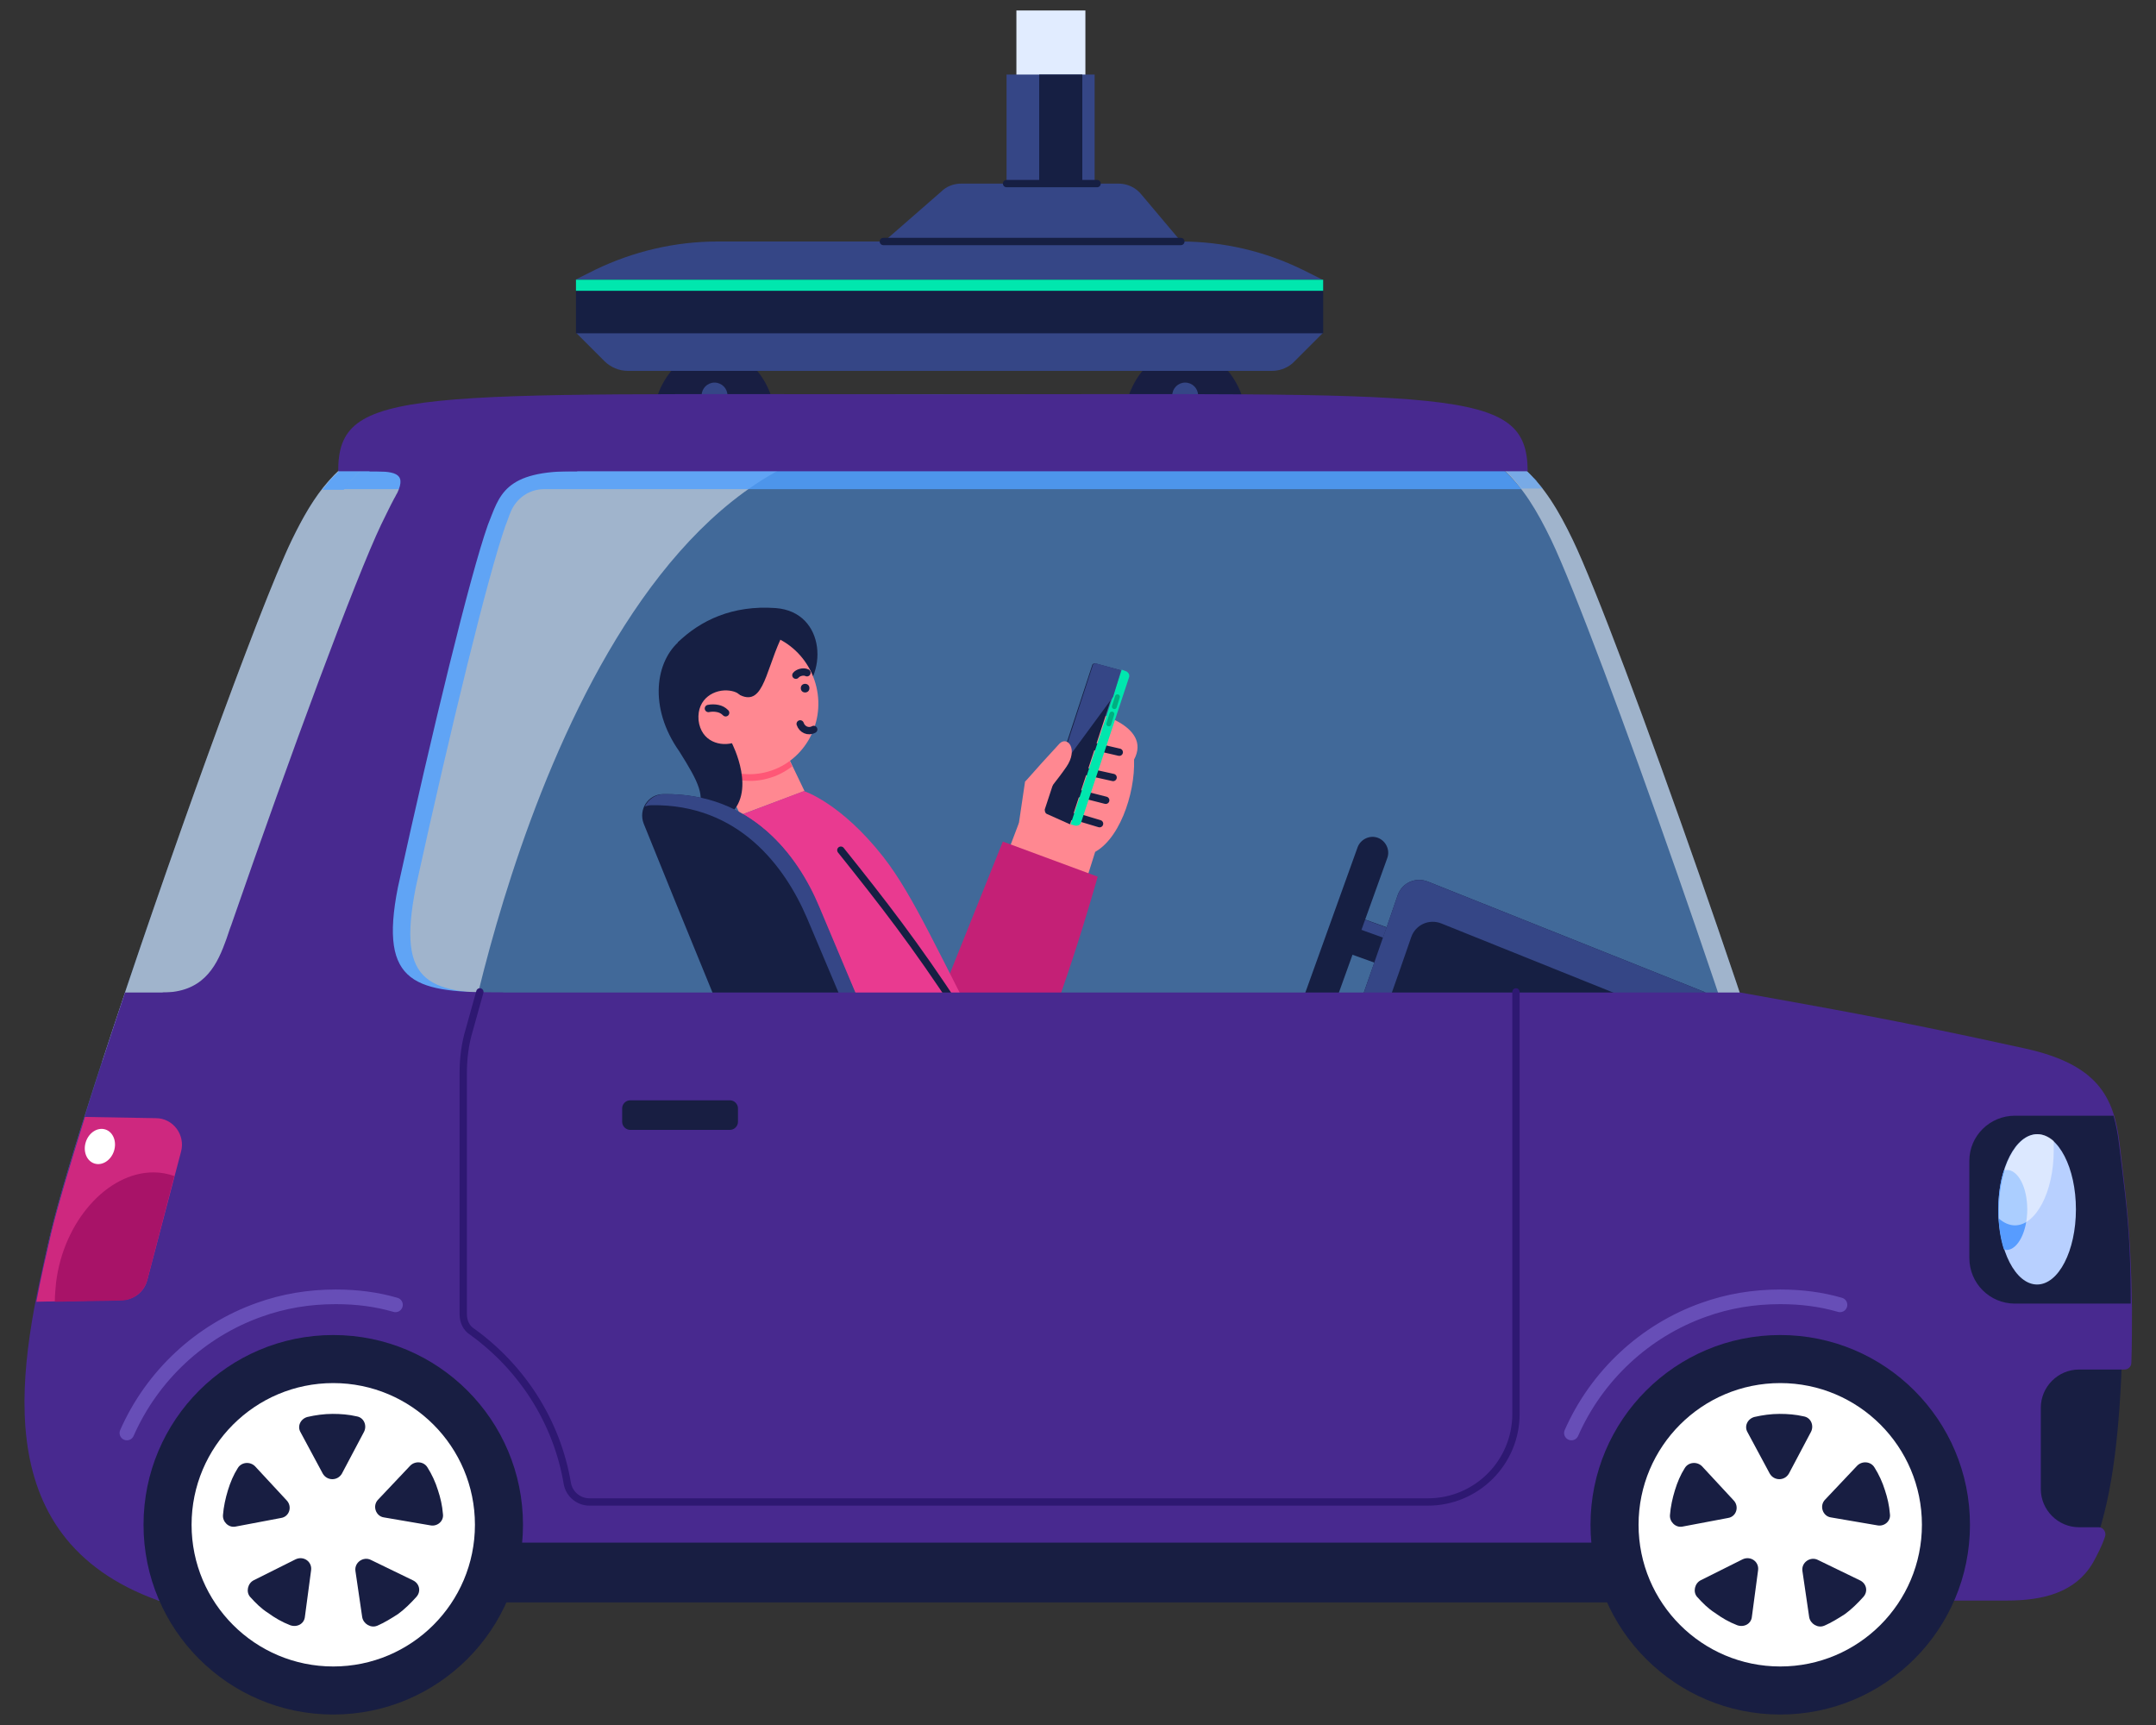 <?xml version="1.0" encoding="utf-8"?>
<!-- Generator: Adobe Illustrator 25.0.0, SVG Export Plug-In . SVG Version: 6.00 Build 0)  -->
<svg version="1.1" id="Layer_1" xmlns="http://www.w3.org/2000/svg" xmlns:xlink="http://www.w3.org/1999/xlink" x="0px" y="0px"
	 viewBox="0 0 350 280" style="enable-background:new 0 0 350 280;" xml:space="preserve">
<rect x="0" y="0" width="350" height="280" fill="#333333" stroke="none"/>
<g>
	<g>
		<path style="fill:#181E42;" d="M192.4,56.7c-5.5,0-10,5.6-10,12.5h20.1C202.4,62.3,197.9,56.7,192.4,56.7z"/>
		<circle style="fill:#354686;" cx="192.4" cy="64.2" r="2.1"/>
		<path style="fill:#181E42;" d="M116,56.7c5.5,0,10,5.6,10,12.5h-20.1C105.9,62.3,110.4,56.7,116,56.7z"/>
		<circle style="fill:#354686;" cx="116" cy="64.2" r="2.1"/>
		<path style="fill:#354686;" d="M206.5,60.2H101.9c-1.4,0-2.8-0.6-3.8-1.6l-4.6-4.6h121.3l-4.6,4.6
			C209.3,59.6,207.9,60.2,206.5,60.2z"/>
		<path style="fill:#354686;" d="M191.7,39.2h-75.2c-6.9,0-13.7,1.6-19.9,4.6l-3.2,1.6h121.3l-3.2-1.6
			C205.4,40.8,198.6,39.2,191.7,39.2z"/>
		<rect x="93.5" y="45.4" style="fill:#161F43;" width="121.3" height="8.7"/>
		<rect x="165" y="1.7" style="fill:#E1ECFF;" width="11.2" height="15.4"/>
		<rect x="163.4" y="12.1" style="fill:#354686;" width="14.3" height="25.5"/>
		<rect x="168.7" y="12.1" style="fill:#161F43;" width="7" height="25.5"/>
		<path style="fill:#354686;" d="M181.5,29.8h-25.4c-1.2,0-2.4,0.4-3.3,1.3l-9.4,8.2h48.4l-6.4-7.6C184.4,30.4,183,29.8,181.5,29.8z
			"/>
		<rect x="93.5" y="45.4" style="fill:#00E7AE;" width="121.3" height="1.8"/>
		
			<line style="fill:none;stroke:#161F43;stroke-width:1.188;stroke-linecap:round;stroke-linejoin:round;stroke-miterlimit:10;" x1="143.4" y1="39.2" x2="191.7" y2="39.2"/>
		
			<line style="fill:none;stroke:#161F43;stroke-width:1.188;stroke-linecap:round;stroke-linejoin:round;stroke-miterlimit:10;" x1="163.4" y1="29.8" x2="178.1" y2="29.8"/>
	</g>
	<g>
		<path style="opacity:0.5;fill:#50A0FF;" d="M277,259.8c23.4-19.4,22.4-38.9,17.5-59.6s-31.9-97.4-39.2-112.6
			c-9.2-19-18.2-23.6-103.9-23.6S56.6,68.7,47.4,87.6c-7.3,15.1-34.3,91.9-39.2,112.6s-5.9,40.2,17.5,59.6H277z"/>
		<path style="opacity:0.5;fill:#FFFFFF;" d="M291,200.2c-4.9-20.6-31.9-97.4-39.2-112.6c-9.1-18.8-18.1-23.6-102.2-23.6
			c0.6,0,1.2,0,1.8,0c85.8,0,94.8,4.7,103.9,23.6c7.3,15.1,34.3,91.9,39.2,112.6s5.9,40.2-17.5,59.6h-3.5
			C296.8,240.4,295.8,220.9,291,200.2z"/>
		<g>
			<path style="opacity:0.5;fill:#FFFFFF;" d="M141.8,71.4c-8.2,0-50.5,0-79.2,0c-8,3.6-11.6,8.8-15.2,16.2
				c-5.3,10.9-20.8,53.9-30.8,84.7l58.6,0C75.2,172.4,91.8,77.1,141.8,71.4z"/>
			<path style="opacity:0.8;fill:#50A0FF;" d="M242.4,74.8H87.2c0.9-1.2,1.9-2.3,3.1-3.3H74c-1.2,0.9-2.3,2-3.3,3.3H60.4
				c-1.8,1.4-3.3,2.9-4.6,4.6h11.9c-0.9,1.6-1.9,3.5-2.9,5.7c-4.8,10-17.8,45.5-28.1,76h27.1l8.6,12.7l11.4-12.5
				c-14.1,0-19.5-1.1-16.3-17.3c5.6-25.5,11.7-50.6,14.6-58.8c0.3-0.7,0.5-1.4,0.8-2.1c0.9-2.2,3-3.7,5.4-3.7h158.7
				C245.6,77.7,244.1,76.2,242.4,74.8z"/>
			<path style="opacity:0.8;fill:#50A0FF;" d="M60.4,74.8h-3.5c0,0,0,0,0,0c-0.2,0.2-0.4,0.3-0.6,0.5c0,0,0,0,0,0
				c-0.2,0.2-0.4,0.3-0.6,0.5c0,0,0,0-0.1,0.1c-0.2,0.2-0.4,0.3-0.5,0.5c0,0-0.1,0-0.1,0.1c-0.2,0.2-0.3,0.3-0.5,0.5
				c0,0,0,0.1-0.1,0.1c-0.2,0.2-0.3,0.3-0.5,0.5c0,0,0,0-0.1,0.1c-0.2,0.2-0.3,0.4-0.5,0.5c0,0,0,0,0,0.1c-0.2,0.2-0.3,0.4-0.5,0.6
				c0,0,0,0,0,0c-0.2,0.2-0.3,0.4-0.5,0.6h3.5C57.1,77.7,58.6,76.2,60.4,74.8z"/>
			<path style="opacity:0.5;fill:#50A0FF;" d="M250,78.8C250,78.8,250,78.8,250,78.8c-0.2-0.2-0.3-0.4-0.5-0.6c0,0,0,0,0-0.1
				c-0.2-0.2-0.3-0.4-0.5-0.5c0,0,0,0-0.1-0.1c-0.2-0.2-0.3-0.3-0.5-0.5c0,0,0-0.1-0.1-0.1c-0.2-0.2-0.3-0.3-0.5-0.5
				c0,0-0.1,0-0.1-0.1c-0.2-0.2-0.4-0.3-0.5-0.5c0,0,0,0-0.1-0.1c-0.2-0.2-0.4-0.3-0.6-0.5c0,0,0,0,0,0c-0.2-0.2-0.4-0.3-0.6-0.5
				c0,0,0,0,0,0h-3.5c1.8,1.4,3.3,2.9,4.6,4.6h3.5C250.3,79.2,250.2,79,250,78.8z"/>
		</g>
	</g>
	<g>
		<path style="fill:#FF8891;" d="M169,136.4c3.4,1.2,5.3,3.3,8.1,2.2c4.5-1.8,7.2-9.7,7-15.3c3-5.6-6.9-7.8-6.9-7.8L169,136.4z"/>
		<polygon style="fill:#FF8891;" points="169.6,124.4 166.4,126.9 165.2,135 170.8,135.6 173.2,126 		"/>
		
			<line style="fill:none;stroke:#161F43;stroke-width:1.188;stroke-linecap:round;stroke-linejoin:round;stroke-miterlimit:10;" x1="181.7" y1="122.1" x2="177.8" y2="121.2"/>
		
			<line style="fill:none;stroke:#161F43;stroke-width:1.188;stroke-linecap:round;stroke-linejoin:round;stroke-miterlimit:10;" x1="180.7" y1="126.2" x2="176.2" y2="125.2"/>
		
			<line style="fill:none;stroke:#161F43;stroke-width:1.188;stroke-linecap:round;stroke-linejoin:round;stroke-miterlimit:10;" x1="179.5" y1="129.9" x2="173.6" y2="128.4"/>
		
			<path style="fill:none;stroke:#161F43;stroke-width:1.188;stroke-linecap:round;stroke-linejoin:round;stroke-miterlimit:10;" d="
			M178.5,133.7l-3-0.9c-1.8,0.2-2.1-1.1-2.2-1.9"/>
		<g>
			<path style="fill:#00E7AE;" d="M173.8,133.8l0.7,0.2c0.4,0.1,0.9-0.1,1-0.5l7.8-23.6c0.1-0.4-0.1-0.7-0.4-0.9l-0.8-0.3
				L173.8,133.8z"/>
			
				<line style="fill:none;stroke:#00AF81;stroke-width:0.792;stroke-linecap:round;stroke-linejoin:round;stroke-miterlimit:10;" x1="181.4" y1="113.1" x2="180.9" y2="114.7"/>
			
				<line style="fill:none;stroke:#00AF81;stroke-width:0.792;stroke-linecap:round;stroke-linejoin:round;stroke-miterlimit:10;" x1="180.5" y1="115.9" x2="180" y2="117.5"/>
			<path style="fill:#161F43;" d="M169.9,132.1l3.8,1.7l8.2-25l-4-1.1c-0.3-0.1-0.6,0.1-0.6,0.3l-7.7,23.4
				C169.6,131.7,169.7,132,169.9,132.1z"/>
			<g>
				<path style="fill:#354686;" d="M182,108.8l-4-1.1c-0.3-0.1-0.6,0.1-0.6,0.3l-5.6,17.2l8.9-12.1L182,108.8z"/>
			</g>
		</g>
		<g>
			<path style="fill:#FF8891;" d="M166.4,126.9c1.4-1.6,4.1-4.6,5.6-6.2c1.3-1.3,3.1,0.9,1.1,3.8c-1.3,1.9-3.6,4.7-3.6,4.7"/>
		</g>
		<polygon style="fill:#FF8891;" points="165.4,133.6 162.9,140.2 175.7,144.9 178,137.6 		"/>
		<g>
			<path style="fill:#C42076;" d="M166.4,174.9c5-8.3,11.8-32.6,11.8-32.6l-15.4-5.7l-11.2,27.9"/>
		</g>
	</g>
	<g>
		<g>
			<path style="fill:#161F43;" d="M242.9,163.2c-0.3,0-0.7-0.1-1-0.2l-23.1-8.3c-1.6-0.6-2.4-2.3-1.8-3.9c0.6-1.6,2.3-2.4,3.9-1.8
				l23.1,8.3c1.6,0.6,2.4,2.3,1.8,3.9C245.3,162.4,244.1,163.2,242.9,163.2z"/>
			<path style="fill:#354686;" d="M243.9,157.3l-23.1-8.3c-1.6-0.6-3.3,0.2-3.9,1.8c0,0,0,0.1,0,0.1c0.8-0.6,1.9-0.8,2.9-0.4
				l23.1,8.3c1.5,0.6,2.4,2.2,1.9,3.8c0.4-0.3,0.8-0.8,1-1.4C246.3,159.6,245.5,157.8,243.9,157.3z"/>
			<path style="fill:#161F43;" d="M213.7,166.3c-0.3,0-0.6,0-0.9-0.2c-1.3-0.5-2-2-1.5-3.3l9.1-25.3c0.5-1.3,2-2,3.3-1.5
				c1.3,0.5,2,2,1.5,3.3l-9.1,25.3C215.8,165.6,214.8,166.3,213.7,166.3z"/>
			<path style="fill:#161F43;" d="M220.4,164c0.1-0.4,4.4-12.5,6.5-18.7c0.7-2,2.9-3,4.9-2.2l45.1,18L220.4,164z"/>
			<path style="fill:#354686;" d="M229.1,152.1c0.7-2,2.9-3,4.9-2.2l29.6,11.9l13.3-0.7l-45.1-18c-2-0.8-4.2,0.2-4.9,2.2
				c-2.2,6.3-6.4,18.4-6.5,18.7l4.6-0.2C226.4,159.9,228,155.3,229.1,152.1z"/>
		</g>
		<g>
			<polygon style="fill:#FF8891;" points="120.2,132.3 130.6,128.4 125.8,118.4 115.9,123.2 			"/>
			<g>
				<path style="fill:#FF5776;" d="M124.5,126.4c1.6-0.4,2.9-1.1,4.1-2l-2.9-6l-9.9,4.8l1.2,2.5
					C119.3,126.7,121.9,127.1,124.5,126.4z"/>
			</g>
			<g>
				<path style="fill:#161F43;" d="M110,104.3c3.7-3.6,8.9-6.1,15.9-5.6c8.3,0.6,8.6,11.3,3.1,14.7L110,104.3z"/>
			</g>
			
				<ellipse transform="matrix(0.973 -0.229 0.229 0.973 -22.908 30.915)" style="fill:#FF8891;" cx="121.6" cy="114.1" rx="11.3" ry="11.6"/>
			
				<path style="fill:none;stroke:#161F43;stroke-width:1.188;stroke-linecap:round;stroke-linejoin:round;stroke-miterlimit:10;" d="
				M129.9,117.5c0.3,0.9,1.3,1.4,2.2,0.9"/>
			<path style="fill:#161F43;" d="M110.5,103.9c-4.1,3.3-5.3,10.9-0.2,18.1l0,0c3.2,5.1,4.2,7.2,2.9,9.9c0,0,2,0.1,3.2-1.1
				c0.8,0.6,1.7,1.7,1.7,1.7c5-3.7,0.7-11.9,0.7-11.9l0.6-8.2c4.4,2.9,4.7-2.9,7.3-8.6C123.6,100.6,114.9,100.4,110.5,103.9z"/>
			<circle style="fill:#161F43;" cx="130.7" cy="111.7" r="0.7"/>
			
				<path style="fill:none;stroke:#161F43;stroke-width:1.188;stroke-linecap:round;stroke-linejoin:round;stroke-miterlimit:10;" d="
				M129.2,109.6c0.3-0.4,1.2-0.7,1.8-0.4"/>
			<path style="fill:#FF8891;" d="M118.4,112.1c-2.3-0.3-5.3,1.2-5,4.8c0.4,3.5,3.6,4.4,5.9,3.6c2.2-0.8,1.8-2.1,1.6-4.4
				C120.6,113.7,120.7,112.4,118.4,112.1z"/>
			
				<path style="fill:none;stroke:#161F43;stroke-width:1.188;stroke-linecap:round;stroke-linejoin:round;stroke-miterlimit:10;" d="
				M115,115c0.5-0.1,1-0.1,1.5,0s0.9,0.3,1.3,0.7"/>
		</g>
		<g>
			<path style="fill:#E93A90;" d="M120.2,132.3c-8.9,12.8,10.7,44.6,14.4,53.5c0,0,20.9-11.7,26.4-14.6
				c-8.5-16.1-12.6-25.7-17.6-32.1c-6.9-8.8-12.9-10.7-12.9-10.7L120.2,132.3z"/>
		</g>
		<g>
			<path style="fill:#FF8891;" d="M200.8,180.5l0.2-1l1.1,0c0.4,0,0.8-0.3,0.9-0.8l0.9-5.1c0.1-0.3-0.1-0.6-0.4-0.7l-6.7-3.3
				c-5.2-0.7-10.8-2.2-16-2.9l-9.5,0c0,0-0.8,11.8-0.4,11.6c0.2-0.1,4.2,0,8.8,0.1c2.8,2,8.9,2,11.4,1c1.2,0.5,2.6,1.2,2.6,1.2
				l-0.2,4.2l1.9,0c0.8,0,1.4-0.6,1.5-1.3l0.1-0.3l0.9,0c0.4,0,0.8-0.3,0.9-0.8l0.2-1l0.9,0C200.4,181.3,200.8,181,200.8,180.5z"/>
			
				<path style="fill:none;stroke:#161F43;stroke-width:1.188;stroke-linecap:round;stroke-linejoin:round;stroke-miterlimit:10;" d="
				M193.9,176.2l2.8,1.6c0.3,0.2,0.5,0.5,0.4,0.8L197,183"/>
			
				<path style="fill:none;stroke:#161F43;stroke-width:1.188;stroke-linecap:round;stroke-linejoin:round;stroke-miterlimit:10;" d="
				M196.5,174.2l2.8,1.6c0.3,0.2,0.5,0.5,0.4,0.8l-0.8,4.7"/>
			
				<path style="fill:none;stroke:#161F43;stroke-width:1.188;stroke-linecap:round;stroke-linejoin:round;stroke-miterlimit:10;" d="
				M197.8,172.1l3.6,2.1c0.3,0.2,0.5,0.5,0.4,0.8l-0.9,4.6"/>
		</g>
		<g>
			<g>
				<path style="fill:#E93A90;" d="M155.6,164c-7-10.7-12.3-17.5-19.1-26c-4.9-6.2-10.3-5.6-14.2-3.3c-3.9,2.3-6.8,7-2.2,14.4
					c6,9.7,10.7,17,17.9,26.8L155.6,164z"/>
			</g>
			
				<path style="fill:none;stroke:#161F43;stroke-width:1.188;stroke-linecap:round;stroke-linejoin:round;stroke-miterlimit:10;" d="
				M155.6,164c-7-10.7-12.3-17.5-19.1-26"/>
		</g>
		<g>
			<path style="fill:#E93A90;" d="M139.2,163.2c-1.3,2-2,4-2.3,5.9c-0.9,6.3,3.3,11.5,9.5,11.9c8.1,0.6,33.7,0.5,33.7,0.5l1.2-17.5
				L139.2,163.2z"/>
		</g>
	</g>
	<g>
		<path style="fill:#161F43;" d="M107.7,128.9c-2.5,0-4.1,2.5-3.2,4.8c5,12.4,19.2,47.3,21.7,52.4c3,6.2,15.6,9,26.2,7.2
			c0,0-14.9-35.1-19.5-46.1C129.4,138.8,121.8,128.7,107.7,128.9z"/>
		<path style="fill:#354686;" d="M105.8,130.7c14.1-0.2,21.6,9.9,25.2,18.3c4.1,9.7,16,37.9,18.9,44.6c0.9-0.1,1.7-0.2,2.6-0.3
			c0,0-14.9-35.1-19.5-46.1c-3.5-8.4-11.1-18.5-25.2-18.3c-1.4,0-2.6,0.9-3.1,2C105,130.8,105.4,130.7,105.8,130.7z"/>
	</g>
	<g>
		<path style="fill:#181E42;" d="M334.4,220c-4.1,0-7.3,3.3-7.3,7.3V243c0,4.1,3.3,7.3,7.3,7.3h5.8c2.9-8.2,3.9-18.6,4.3-30.4H334.4
			z"/>
		<g>
			<g>
				<path style="fill:#48298F;" d="M344.1,185.7c-0.9-7.7-3.6-12.9-15.3-15.5c-22.3-4.9-31.4-6.4-46.3-9.1H73.7H33.8H20.3
					c-5.6,16.7-10.3,31.6-12.1,39.1c-4.9,20.6-11.2,49.3,17.5,59.6H277h48.8c5.7,0,11.1-1.2,14-6.2c0.7-1.3,1.4-2.6,1.9-4.1
					c0.3-0.7-0.2-1.6-1-1.6h-3.2c-3.4,0-6.2-2.8-6.2-6.2v-13.2c0-3.4,2.8-6.2,6.2-6.2h7.4c0.6,0,1.1-0.5,1.1-1.1
					c0.1-2.9,0.1-5.9,0.1-8.9C345.9,199,345,193.6,344.1,185.7z"/>
			</g>
		</g>
		<path style="fill:#48298F;" d="M151.4,64c-85.1,0-96.5-1.3-96.5,12.5h193.1C247.9,62.7,236.5,64,151.4,64z"/>
		<path style="fill:#48298F;" d="M93.5,69.8L84,71.5H71.1c-0.5,0.4-1,0.8-1.4,1.2l-9.8,3.8c3.9,0,6.2,0.1,4.6,3.5
			c-0.2,0.3-0.3,0.6-0.5,0.9c0,0,0,0,0,0l0,0c-0.7,1.3-1.3,2.6-2.1,4.2c-4.2,8.8-14.7,37.2-24.2,64.6l0,0c0,0.1-0.1,0.2-0.1,0.3
			c-0.4,1-0.7,2.1-1.1,3.1c-1.5,4.1-3.8,8-10.1,8l3.8,12.7h39.3l12.2-12.7c-14.1,0-20.3-1-17.1-17.1c5.6-25.5,11.7-50.6,14.6-58.8
			c1.9-4.7,2.5-8.9,14.5-8.7L93.5,69.8z"/>
		<g>
			<path style="fill:#181E42;" d="M319.7,188.4v15.8c0,4.1,3.3,7.4,7.4,7.4h18.8c0-12.8-1-18.1-1.9-25.9c-0.2-1.7-0.5-3.2-0.9-4.6
				h-16C323,181.1,319.7,184.4,319.7,188.4z"/>
			
				<path style="fill:none;stroke:#674EB7;stroke-width:2.376;stroke-linecap:round;stroke-linejoin:round;stroke-miterlimit:10;" d="
				M255.1,232.6c4.1-9.3,11.9-16.6,21.5-20c3.9-1.4,8-2.1,12.4-2.1c3.4,0,6.6,0.4,9.7,1.3"/>
			
				<path style="fill:none;stroke:#674EB7;stroke-width:2.376;stroke-linecap:round;stroke-linejoin:round;stroke-miterlimit:10;" d="
				M20.6,232.6c4.1-9.3,11.9-16.6,21.5-20c3.9-1.4,8-2.1,12.4-2.1c3.4,0,6.6,0.4,9.7,1.3"/>
			<ellipse style="fill:#B8D0FF;" cx="330.7" cy="196.3" rx="6.3" ry="12.2"/>
			<g>
				<path style="fill:#579CFF;" d="M329.1,196.3c0-3.6-1.5-6.4-3.3-6.4c-0.2,0-0.3,0-0.5,0.1c-0.6,1.9-0.9,4-0.9,6.4
					c0,2.3,0.3,4.5,0.9,6.4c0.2,0,0.3,0.1,0.5,0.1C327.6,202.8,329.1,199.9,329.1,196.3z"/>
			</g>
			<path style="opacity:0.5;fill:#FFFFFF;" d="M333.4,186.7c0-0.5,0-1,0-1.5c-0.8-0.7-1.7-1.1-2.6-1.1c-3.5,0-6.3,5.5-6.3,12.2
				c0,0.5,0,1,0,1.5c0.8,0.7,1.7,1.1,2.6,1.1C330.5,198.9,333.4,193.5,333.4,186.7z"/>
			<path style="fill:#CE287F;" d="M23.9,207.8l5.5-20.9c0.7-2.7-1.3-5.4-4.1-5.4l-11.5-0.2c-2.5,8-4.5,14.7-5.5,18.9
				c-0.8,3.5-1.7,7.3-2.4,11.1l13.9-0.3C21.7,211,23.4,209.7,23.9,207.8z"/>
			
				<ellipse transform="matrix(0.311 -0.951 0.951 0.311 -165.676 143.562)" style="fill:#FFFFFF;" cx="16.1" cy="186" rx="2.9" ry="2.4"/>
			<path style="fill:#A81368;" d="M23.9,207.8l4.4-16.9c-1.1-0.4-2.2-0.6-3.4-0.6c-7.5,0-14.6,8-15.8,17.9c-0.1,1-0.2,2.1-0.2,3.1
				l10.9-0.2C21.7,211,23.4,209.7,23.9,207.8z"/>
			<rect x="57.8" y="250.4" style="fill:#181E42;" width="217.3" height="9.7"/>
			
				<path style="fill:none;stroke:#2E1872;stroke-width:1.188;stroke-linecap:round;stroke-linejoin:round;stroke-miterlimit:10;" d="
				M77.9,161l-1.7,6.1c-0.7,2.3-1,4.7-1,7.1v39.1c0,1.2,0.5,2.3,1.5,2.9c8,5.8,13.7,14.5,15.4,24.6c0.3,1.7,1.8,3,3.6,3h136.1
				c7.9,0,14.3-6.4,14.3-14.3v-68.5"/>
			<path style="fill:#181E42;" d="M118.5,183.4h-16.2c-0.7,0-1.3-0.6-1.3-1.3v-2.2c0-0.7,0.6-1.3,1.3-1.3h16.2
				c0.7,0,1.3,0.6,1.3,1.3v2.2C119.8,182.8,119.2,183.4,118.5,183.4z"/>
		</g>
	</g>
	<g>
		<circle style="fill:#181E42;" cx="54.1" cy="247.5" r="30.8"/>
		<circle style="fill:#FFFFFF;" cx="54.1" cy="247.5" r="23"/>
		<path style="fill:#181E42;" d="M59.1,232.4c0.5-1,0-2.3-1.2-2.5c-1.3-0.3-2.6-0.4-3.9-0.4c-1.4,0-2.8,0.2-4.1,0.5
			c-1.1,0.3-1.7,1.5-1.1,2.5l3.6,6.7c0.7,1.2,2.4,1.2,3.1,0L59.1,232.4z"/>
		<path style="fill:#181E42;" d="M41.4,238c-0.8-0.8-2.2-0.7-2.8,0.3c-0.7,1.1-1.2,2.3-1.6,3.6c-0.4,1.3-0.7,2.7-0.8,4
			c-0.1,1.1,0.9,2.1,2,1.9l7.4-1.4c1.4-0.2,1.9-1.9,0.9-2.9L41.4,238z"/>
		<path style="fill:#181E42;" d="M41.2,256.5c-1,0.5-1.3,1.9-0.6,2.7c0.9,1,1.8,1.9,2.9,2.6c1.1,0.8,2.3,1.5,3.6,2
			c1.1,0.4,2.3-0.2,2.4-1.4l1-7.5c0.2-1.4-1.2-2.4-2.5-1.8L41.2,256.5z"/>
		<path style="fill:#181E42;" d="M58.8,262.5c0.2,1.1,1.4,1.8,2.4,1.4c1.2-0.5,2.3-1.2,3.4-1.9c1.1-0.8,2.1-1.8,3-2.8
			c0.8-0.9,0.5-2.2-0.6-2.7l-6.8-3.3c-1.2-0.6-2.7,0.4-2.5,1.8L58.8,262.5z"/>
		<path style="fill:#181E42;" d="M69.9,247.6c1.1,0.2,2.2-0.7,2-1.9c-0.1-1.3-0.4-2.6-0.8-3.8c-0.4-1.3-1-2.6-1.7-3.7
			c-0.6-1-2-1.1-2.8-0.3l-5.2,5.5c-1,1-0.4,2.7,0.9,2.9L69.9,247.6z"/>
	</g>
	<g>
		<circle style="fill:#181E42;" cx="289" cy="247.5" r="30.8"/>
		<circle style="fill:#FFFFFF;" cx="289" cy="247.5" r="23"/>
		<path style="fill:#181E42;" d="M294,232.4c0.5-1,0-2.3-1.2-2.5c-1.3-0.3-2.6-0.4-3.9-0.4c-1.4,0-2.8,0.2-4.1,0.5
			c-1.1,0.3-1.7,1.5-1.1,2.5l3.6,6.7c0.7,1.2,2.4,1.2,3.1,0L294,232.4z"/>
		<path style="fill:#181E42;" d="M276.3,238c-0.8-0.8-2.2-0.7-2.8,0.3c-0.7,1.1-1.2,2.3-1.6,3.6c-0.4,1.3-0.7,2.7-0.8,4
			c-0.1,1.1,0.9,2.1,2,1.9l7.4-1.4c1.4-0.2,1.9-1.9,0.9-2.9L276.3,238z"/>
		<path style="fill:#181E42;" d="M276.1,256.5c-1,0.5-1.3,1.9-0.6,2.7c0.9,1,1.8,1.9,2.9,2.6c1.1,0.8,2.3,1.5,3.6,2
			c1.1,0.4,2.3-0.2,2.4-1.4l1-7.5c0.2-1.4-1.2-2.4-2.5-1.8L276.1,256.5z"/>
		<path style="fill:#181E42;" d="M293.7,262.5c0.2,1.1,1.4,1.8,2.4,1.4c1.2-0.5,2.3-1.2,3.4-1.9c1.1-0.8,2.1-1.8,3-2.8
			c0.8-0.9,0.5-2.2-0.6-2.7l-6.8-3.3c-1.2-0.6-2.7,0.4-2.5,1.8L293.7,262.5z"/>
		<path style="fill:#181E42;" d="M304.8,247.6c1.1,0.2,2.2-0.7,2-1.9c-0.1-1.3-0.4-2.6-0.8-3.8c-0.4-1.3-1-2.6-1.7-3.7
			c-0.6-1-2-1.1-2.8-0.3l-5.2,5.5c-1,1-0.4,2.7,0.9,2.9L304.8,247.6z"/>
	</g>
</g>
</svg>
